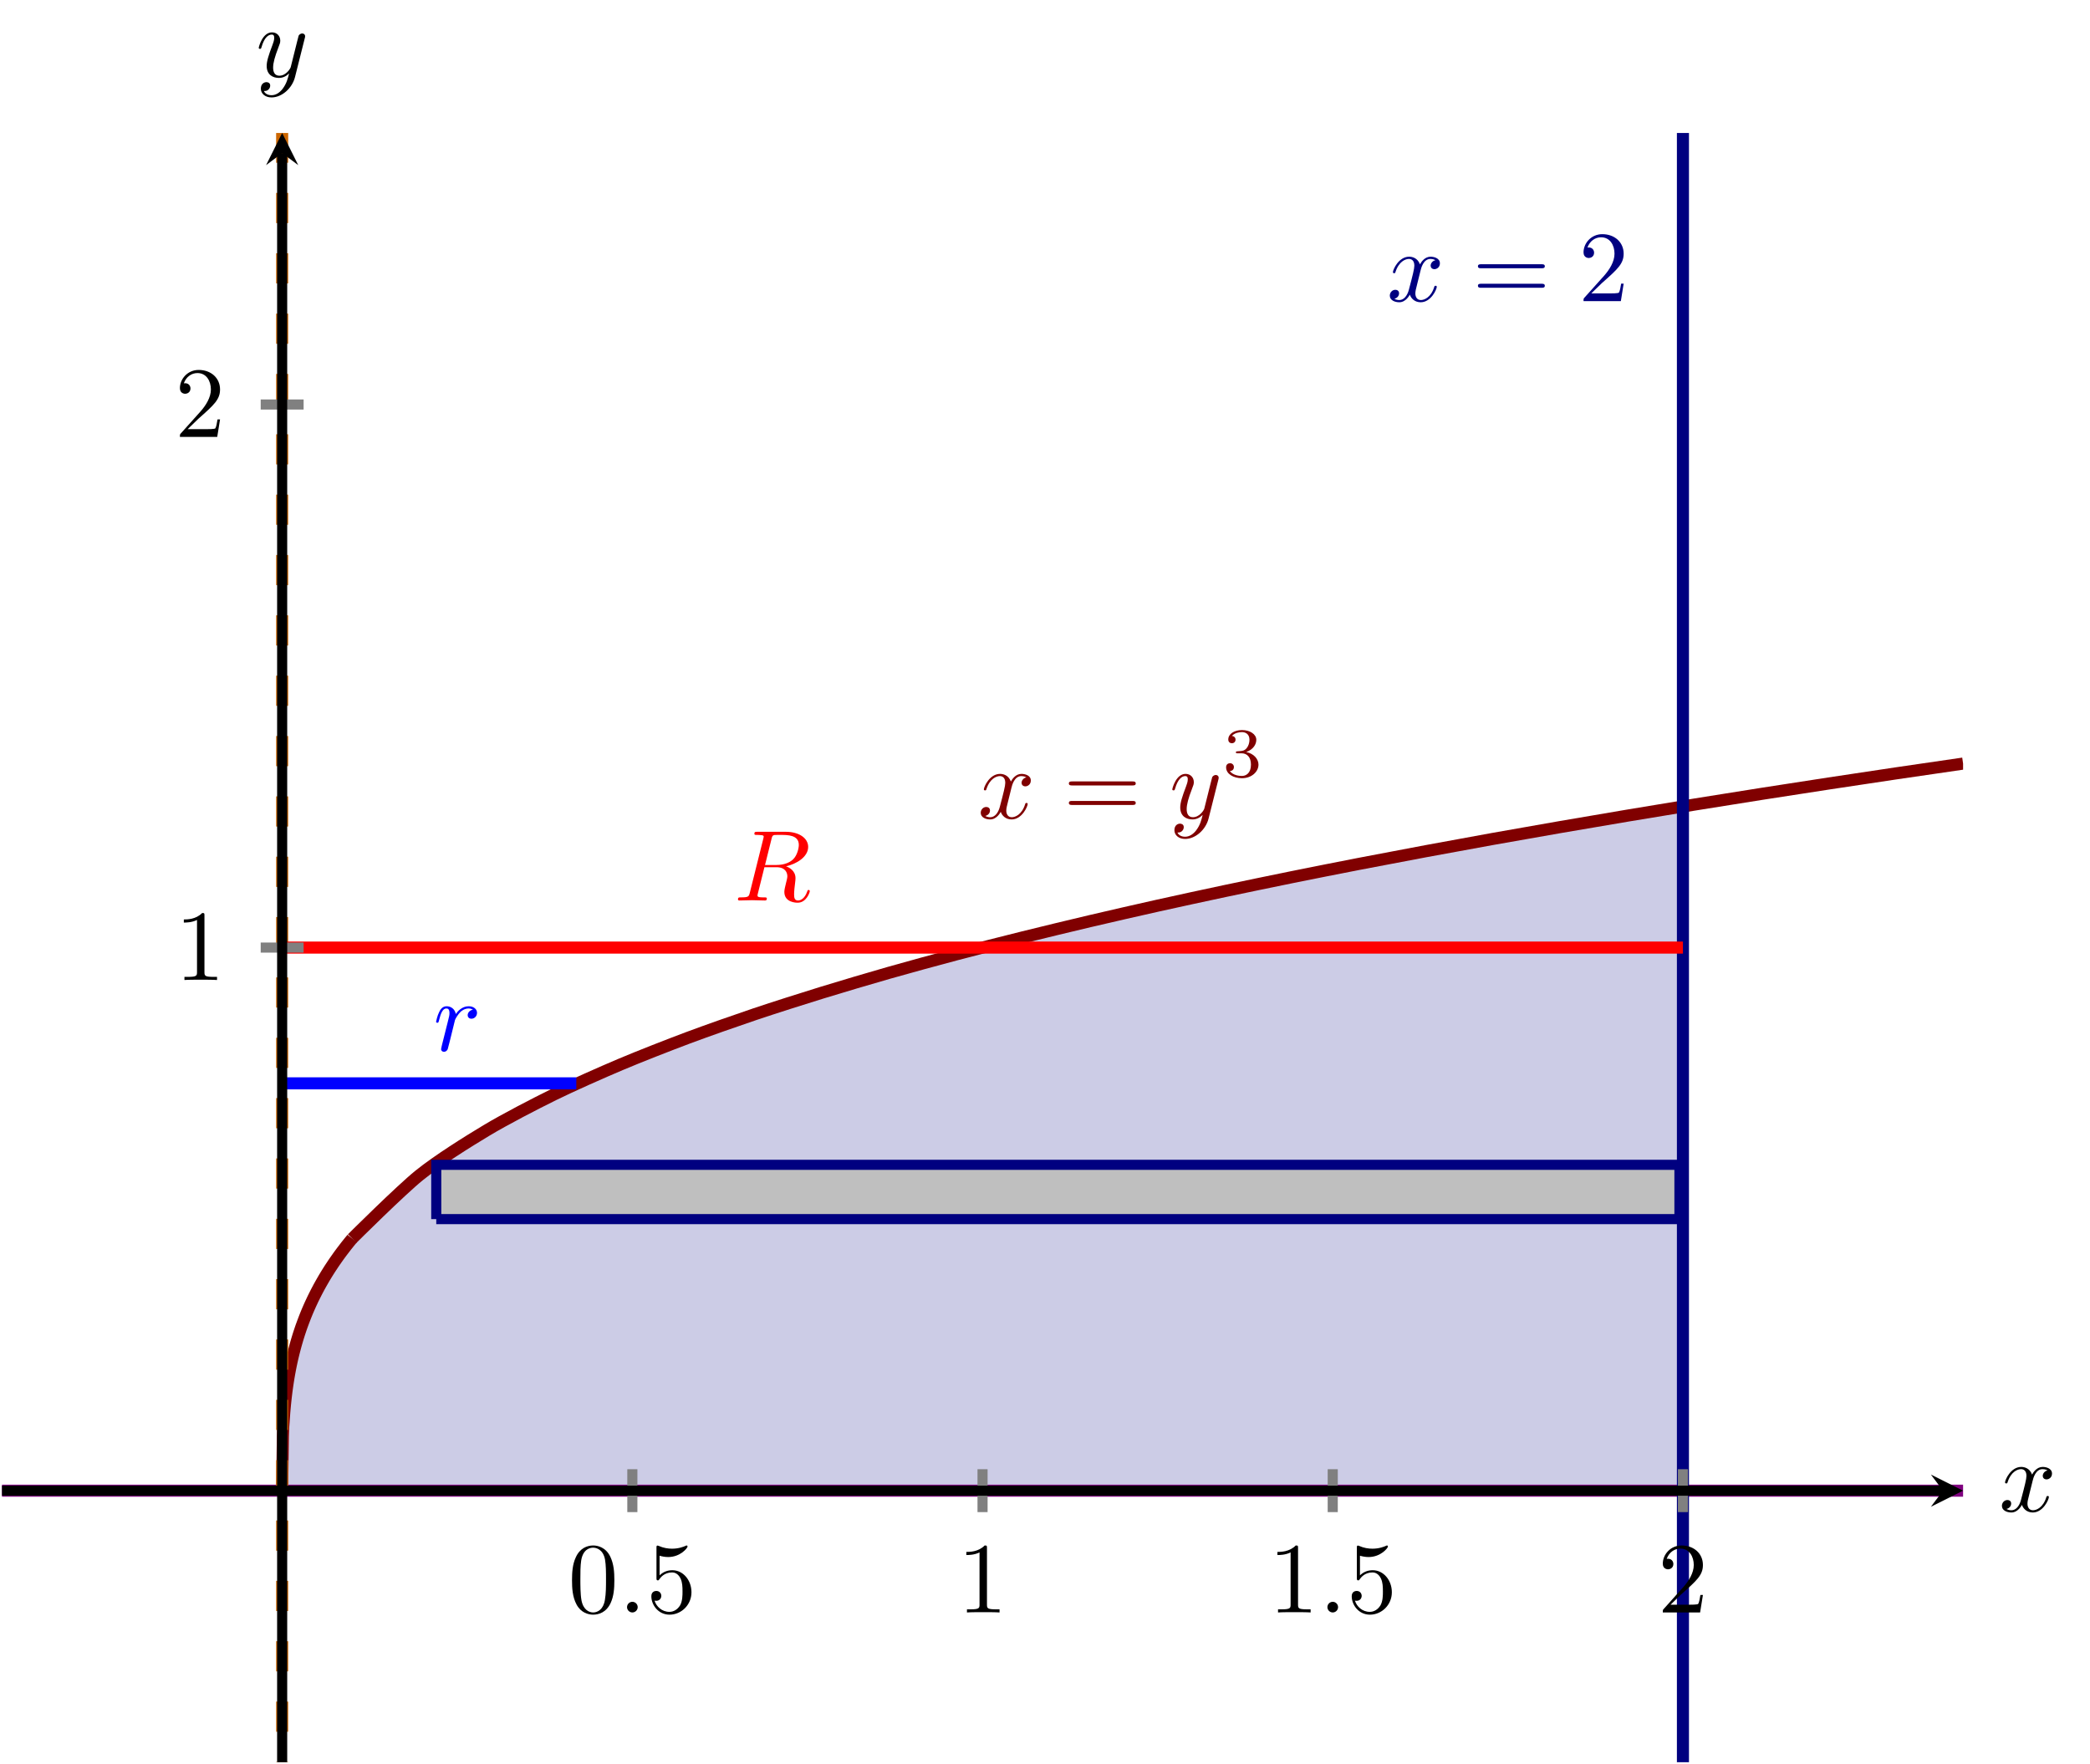 <?xml version="1.0" encoding="UTF-8" standalone="no"?>
<!DOCTYPE svg PUBLIC "-//W3C//DTD SVG 1.1//EN" "http://www.w3.org/Graphics/SVG/1.1/DTD/svg11.dtd">
<svg xmlns="http://www.w3.org/2000/svg" xmlns:xlink="http://www.w3.org/1999/xlink" version="1.1" width="207.045pt" height="174.767pt" viewBox="0 0 207.045 174.767">
<clipPath id="cp0">
<path transform="matrix(1,0,0,-1,.199,174.568)" d="M 0 0 L 194.273 0 L 194.273 161.397 L 0 161.397 Z "/>
</clipPath>
<g clip-path="url(#cp0)">
<path transform="matrix(1,0,0,-1,.199,174.568)" d="M 27.753 26.899 L 28.451 38.512 L 29.148 41.531 L 29.845 43.645 L 30.543 45.33 L 31.24 46.756 L 31.937 47.998 L 32.635 49.112 L 33.332 50.124 L 34.029 51.055 L 34.727 51.916 L 35.424 52.723 L 36.121 53.482 L 36.818 54.203 L 37.516 54.887 L 38.213 55.538 L 38.91 56.162 L 39.608 56.759 L 40.305 57.33 L 41.002 57.884 L 41.7 58.422 L 42.397 58.933 L 43.094 59.439 L 43.792 59.924 L 44.489 60.397 L 45.186 60.855 L 45.884 61.301 L 46.581 61.737 L 47.278 62.162 L 47.975 62.576 L 48.673 62.98 L 49.37 63.378 L 50.067 63.766 L 50.765 64.148 L 51.462 64.519 L 52.159 64.885 L 52.857 65.24 L 53.554 65.595 L 54.251 65.939 L 54.949 66.278 L 55.646 66.612 L 56.343 66.941 L 57.041 67.263 L 57.738 67.581 L 58.435 67.893 L 59.133 68.205 L 59.83 68.506 L 60.527 68.808 L 61.224 69.104 L 61.922 69.395 L 62.619 69.679 L 63.316 69.965 L 64.014 70.239 L 64.711 70.519 L 65.408 70.789 L 66.106 71.062 L 66.803 71.326 L 67.5 71.59 L 68.198 71.848 L 68.895 72.107 L 69.592 72.359 L 70.29 72.612 L 70.987 72.86 L 71.684 73.107 L 72.382 73.349 L 73.079 73.586 L 73.776 73.828 L 74.473 74.065 L 75.171 74.297 L 75.868 74.528 L 76.565 74.754 L 77.263 74.985 L 77.96 75.205 L 78.657 75.432 L 79.355 75.647 L 80.052 75.868 L 80.749 76.083 L 81.447 76.298 L 82.144 76.508 L 82.841 76.724 L 83.539 76.933 L 84.236 77.143 L 84.933 77.347 L 85.631 77.553 L 86.328 77.757 L 87.025 77.956 L 87.722 78.155 L 88.42 78.354 L 89.117 78.547 L 89.814 78.747 L 90.512 78.941 L 91.209 79.129 L 91.906 79.323 L 92.604 79.512 L 93.301 79.699 L 93.998 79.888 L 94.696 80.07 L 95.393 80.253 L 96.09 80.436 L 96.788 80.62 L 97.485 80.788 L 98.182 80.967 L 98.88 81.144 L 99.577 81.321 L 100.274 81.497 L 100.971 81.671 L 101.669 81.844 L 102.366 82.016 L 103.063 82.187 L 103.761 82.358 L 104.458 82.526 L 105.155 82.695 L 105.853 82.861 L 106.55 83.027 L 107.247 83.192 L 107.944 83.357 L 108.642 83.52 L 109.339 83.683 L 110.036 83.842 L 110.734 84.004 L 111.431 84.163 L 112.128 84.322 L 112.826 84.48 L 113.523 84.636 L 114.22 84.793 L 114.918 84.948 L 115.615 85.102 L 116.312 85.255 L 117.009 85.408 L 117.707 85.562 L 118.404 85.712 L 119.101 85.863 L 119.799 86.012 L 120.496 86.16 L 121.193 86.31 L 121.891 86.455 L 122.588 86.603 L 123.285 86.749 L 123.983 86.894 L 124.68 87.038 L 125.377 87.183 L 126.074 87.325 L 126.772 87.468 L 127.469 87.609 L 128.166 87.751 L 128.864 87.891 L 129.561 88.031 L 130.258 88.17 L 130.956 88.308 L 131.653 88.446 L 132.35 88.584 L 133.048 88.72 L 133.745 88.856 L 134.442 88.993 L 135.139 89.128 L 135.837 89.261 L 136.534 89.397 L 137.231 89.528 L 137.929 89.661 L 138.626 89.794 L 139.323 89.926 L 140.021 90.055 L 140.718 90.188 L 141.415 90.316 L 142.112 90.445 L 142.81 90.577 L 143.507 90.703 L 144.204 90.832 L 144.902 90.957 L 145.599 91.085 L 146.296 91.212 L 146.994 91.337 L 147.691 91.463 L 148.388 91.588 L 149.086 91.711 L 149.783 91.836 L 150.48 91.958 L 151.177 92.081 L 151.875 92.204 L 152.572 92.328 L 153.269 92.448 L 153.967 92.571 L 154.664 92.688 L 155.361 92.81 L 156.059 92.931 L 156.756 93.051 L 157.453 93.167 L 158.151 93.288 L 158.848 93.406 L 159.545 93.52 L 160.242 93.64 L 160.94 93.755 L 161.637 93.872 L 162.334 93.986 L 163.032 94.105 L 163.729 94.219 L 164.426 94.333 L 165.124 94.448 L 165.821 94.563 L 166.518 94.674 L 166.519 26.899 L 160.738 26.899 L 154.956 26.899 L 149.174 26.899 L 143.392 26.899 L 137.61 26.899 L 131.828 26.899 L 126.046 26.899 L 120.264 26.899 L 114.482 26.899 L 108.7 26.899 L 102.918 26.899 L 97.136 26.899 L 91.354 26.899 L 85.573 26.899 L 79.791 26.899 L 74.009 26.899 L 68.227 26.899 L 62.445 26.899 L 56.663 26.899 L 50.881 26.899 L 45.099 26.899 L 39.317 26.899 L 33.535 26.899 L 27.753 26.899 Z " fill="#cccce6"/>
</g>
<clipPath id="cp1">
<path transform="matrix(1,0,0,-1,.199,174.568)" d="M 0 0 L 194.273 0 L 194.273 161.397 L 0 161.397 Z "/>
</clipPath>
<g clip-path="url(#cp1)">
<path transform="matrix(1,0,0,-1,.199,174.568)" stroke-width="1.196" stroke-linecap="butt" stroke-miterlimit="10" stroke-linejoin="miter" fill="none" stroke="#800000" d="M 27.753 26.899 C 27.753 26.899 27.804 31.352 27.823 32.296 C 27.843 33.24 27.874 33.369 27.893 33.701 C 27.913 34.032 27.944 34.441 27.964 34.686 C 27.983 34.931 28.014 35.266 28.034 35.466 C 28.053 35.666 28.084 35.956 28.104 36.128 C 28.123 36.301 28.154 36.557 28.174 36.709 C 28.193 36.861 28.224 37.089 28.244 37.226 C 28.263 37.362 28.294 37.568 28.314 37.694 C 28.333 37.819 28.365 38.014 28.384 38.129 C 28.403 38.245 28.435 38.42 28.454 38.528 C 28.474 38.635 28.505 38.803 28.524 38.904 C 28.544 39.006 28.575 39.164 28.594 39.26 C 28.614 39.355 28.645 39.503 28.664 39.593 C 28.684 39.684 28.715 39.825 28.734 39.911 C 28.754 39.997 28.785 40.13 28.804 40.212 C 28.824 40.294 28.855 40.424 28.875 40.502 C 28.894 40.581 28.925 40.701 28.945 40.777 C 28.964 40.852 28.995 40.973 29.015 41.046 C 29.034 41.119 29.065 41.234 29.085 41.305 C 29.104 41.375 29.135 41.484 29.155 41.552 C 29.174 41.619 29.206 41.728 29.225 41.794 C 29.244 41.86 29.276 41.962 29.295 42.026 C 29.314 42.089 29.346 42.189 29.365 42.251 C 29.385 42.313 29.416 42.412 29.435 42.472 C 29.455 42.532 29.486 42.624 29.505 42.682 C 29.525 42.741 29.556 42.834 29.575 42.892 C 29.595 42.949 29.626 43.041 29.645 43.097 C 29.665 43.152 29.696 43.237 29.715 43.29 C 29.735 43.344 29.766 43.431 29.786 43.484 C 29.805 43.537 29.836 43.621 29.856 43.672 C 29.875 43.724 29.906 43.804 29.926 43.855 C 29.945 43.906 29.976 43.988 29.996 44.038 C 30.015 44.088 30.046 44.167 30.066 44.216 C 30.085 44.264 30.116 44.34 30.136 44.388 C 30.155 44.436 30.187 44.513 30.206 44.561 C 30.225 44.608 30.257 44.682 30.276 44.727 C 30.296 44.773 30.327 44.843 30.346 44.888 C 30.366 44.933 30.397 45.006 30.416 45.05 C 30.436 45.094 30.467 45.162 30.486 45.206 C 30.506 45.249 30.537 45.319 30.556 45.362 C 30.576 45.404 30.607 45.471 30.626 45.513 C 30.646 45.555 30.677 45.621 30.697 45.663 C 30.716 45.705 30.747 45.773 30.767 45.814 C 30.786 45.855 30.817 45.92 30.837 45.959 C 30.856 45.999 30.887 46.059 30.907 46.099 C 30.926 46.138 30.957 46.205 30.977 46.244 C 30.996 46.283 31.027 46.341 31.047 46.379 C 31.066 46.417 31.098 46.481 31.117 46.519 C 31.136 46.557 31.168 46.617 31.187 46.654 C 31.207 46.691 31.238 46.751 31.257 46.787 C 31.277 46.824 31.308 46.881 31.327 46.917 C 31.347 46.954 31.378 47.016 31.397 47.052 C 31.417 47.088 31.448 47.14 31.467 47.175 C 31.487 47.21 31.518 47.27 31.537 47.305 C 31.557 47.34 31.588 47.394 31.608 47.429 C 31.627 47.463 31.658 47.518 31.678 47.552 C 31.697 47.586 31.728 47.642 31.748 47.675 C 31.767 47.709 31.798 47.76 31.818 47.794 C 31.837 47.828 31.868 47.885 31.888 47.918 C 31.907 47.952 31.939 48.004 31.958 48.036 C 31.977 48.068 32.009 48.117 32.028 48.149 C 32.047 48.182 32.079 48.236 32.098 48.268 C 32.118 48.3 32.149 48.349 32.168 48.381 C 32.188 48.412 32.219 48.463 32.238 48.494 C 32.258 48.526 32.289 48.576 32.308 48.607 C 32.328 48.637 32.359 48.684 32.378 48.714 C 32.398 48.745 32.429 48.797 32.448 48.828 C 32.468 48.858 32.499 48.905 32.519 48.935 C 32.538 48.965 32.569 49.013 32.589 49.043 C 32.608 49.072 32.639 49.116 32.659 49.145 C 32.678 49.174 32.709 49.223 32.729 49.253 C 32.748 49.283 32.779 49.331 32.799 49.36 C 32.818 49.389 32.85 49.434 32.869 49.462 C 32.888 49.49 32.92 49.537 32.939 49.565 C 32.958 49.593 32.99 49.639 33.009 49.667 C 33.029 49.694 33.06 49.736 33.079 49.763 C 33.099 49.791 33.13 49.838 33.149 49.866 C 33.169 49.894 33.2 49.935 33.219 49.963 C 33.239 49.991 33.27 50.038 33.289 50.065 C 33.309 50.093 33.34 50.135 33.359 50.162 C 33.379 50.189 33.41 50.232 33.43 50.259 C 33.449 50.286 33.48 50.33 33.5 50.356 C 33.519 50.382 33.55 50.421 33.57 50.447 C 33.589 50.473 33.62 50.518 33.64 50.544 C 33.659 50.57 33.69 50.61 33.71 50.636 C 33.729 50.661 33.761 50.702 33.78 50.727 C 33.799 50.752 33.831 50.793 33.85 50.818 C 33.869 50.844 33.901 50.884 33.92 50.91 C 33.94 50.935 33.971 50.976 33.99 51.001 C 34.01 51.027 34.041 51.067 34.06 51.093 C 34.08 51.118 34.111 51.16 34.13 51.184 C 34.15 51.209 34.181 51.246 34.2 51.27 C 34.22 51.294 34.251 51.332 34.27 51.356 C 34.29 51.381 34.321 51.423 34.341 51.448 C 34.36 51.472 34.391 51.51 34.411 51.534 C 34.43 51.558 34.461 51.596 34.481 51.62 C 34.5 51.644 34.531 51.683 34.551 51.706 C 34.57 51.729 34.601 51.764 34.621 51.787 C 34.64 51.81 34.691 51.873 34.691 51.873 "/>
<path transform="matrix(1,0,0,-1,.199,174.568)" stroke-width="1.196" stroke-linecap="butt" stroke-miterlimit="10" stroke-linejoin="miter" fill="none" stroke="#800000" d="M 34.692 51.873 C 34.692 51.873 39.496 56.656 41.341 58.142 C 43.186 59.628 46.145 61.474 47.99 62.582 C 49.835 63.69 52.794 65.22 54.639 66.128 C 56.484 67.036 59.443 68.345 61.289 69.125 C 63.134 69.905 66.093 71.061 67.938 71.752 C 69.783 72.442 72.742 73.481 74.587 74.103 C 76.432 74.725 79.391 75.664 81.236 76.233 C 83.081 76.802 86.04 77.677 87.885 78.204 C 89.731 78.73 92.689 79.539 94.535 80.027 C 96.38 80.516 99.339 81.265 101.184 81.724 C 103.029 82.182 105.988 82.896 107.833 83.33 C 109.678 83.764 112.637 84.44 114.482 84.852 C 116.327 85.263 119.286 85.904 121.131 86.295 C 122.977 86.686 125.936 87.299 127.781 87.673 C 129.626 88.047 132.585 88.633 134.43 88.99 C 136.275 89.348 139.234 89.908 141.079 90.252 C 142.924 90.596 145.883 91.138 147.728 91.469 C 149.573 91.8 152.532 92.319 154.377 92.638 C 156.223 92.958 159.182 93.461 161.027 93.77 C 162.872 94.079 165.831 94.568 167.676 94.867 C 169.521 95.167 172.48 95.638 174.325 95.927 C 176.17 96.217 179.129 96.673 180.974 96.955 C 182.819 97.236 185.778 97.681 187.624 97.955 C 189.469 98.228 194.273 98.925 194.273 98.925 "/>
<path transform="matrix(1,0,0,-1,.199,174.568)" stroke-width="1.196" stroke-linecap="butt" stroke-miterlimit="10" stroke-linejoin="miter" fill="none" stroke="#800080" d="M -34.692 26.899 C -34.692 26.899 -27.59 26.899 -24.862 26.899 C -22.135 26.899 -17.761 26.899 -15.033 26.899 C -12.306 26.899 -7.931 26.899 -5.204 26.899 C -2.476 26.899 1.898 26.899 4.625 26.899 C 7.353 26.899 11.727 26.899 14.455 26.899 C 17.182 26.899 21.556 26.899 24.284 26.899 C 27.011 26.899 31.386 26.899 34.113 26.899 C 36.841 26.899 41.215 26.899 43.942 26.899 C 46.67 26.899 51.044 26.899 53.772 26.899 C 56.499 26.899 60.873 26.899 63.601 26.899 C 66.328 26.899 70.703 26.899 73.43 26.899 C 76.158 26.899 80.532 26.899 83.259 26.899 C 85.987 26.899 90.361 26.899 93.089 26.899 C 95.816 26.899 100.19 26.899 102.918 26.899 C 105.646 26.899 110.02 26.899 112.747 26.899 C 115.475 26.899 119.849 26.899 122.576 26.899 C 125.304 26.899 129.678 26.899 132.406 26.899 C 135.133 26.899 139.507 26.899 142.235 26.899 C 144.963 26.899 149.337 26.899 152.064 26.899 C 154.792 26.899 159.166 26.899 161.894 26.899 C 164.621 26.899 168.995 26.899 171.723 26.899 C 174.45 26.899 178.824 26.899 181.552 26.899 C 184.28 26.899 188.654 26.899 191.381 26.899 C 194.109 26.899 201.211 26.899 201.211 26.899 "/>
<path transform="matrix(1,0,0,-1,.199,174.568)" stroke-width="1.196" stroke-linecap="butt" stroke-miterlimit="10" stroke-linejoin="miter" fill="none" stroke="#000080" d="M 166.52 -511.089 L 166.52 564.888 "/>
<path transform="matrix(1,0,0,-1,.199,174.568)" stroke-width="1.196" stroke-linecap="butt" stroke-dasharray="2.989,2.989" stroke-miterlimit="10" stroke-linejoin="miter" fill="none" stroke="#cc6600" d="M 27.753 -511.089 L 27.753 564.888 "/>
<symbol id="font_2_4">
<path d="M .305 .313 C .311 .339 .334 .431 .404 .431 C .409 .431 .433 .431 .454 .418 C .426 .413 .406 .388 .406 .364 C .406 .348 .417 .329 .444 .329 C .466 .329 .498 .347 .498 .387 C .498 .439 .439 .453 .405 .453 C .347 .453 .312 .4 .3 .377 C .275 .443 .221 .453 .192 .453 C .088 .453 .031 .324 .031 .299 C .031 .289 .041 .289 .043 .289 C .051 .289 .054 .291 .056 .3 C .09 .406 .156 .431 .19 .431 C .209 .431 .244 .422 .244 .364 C .244 .333 .227 .266 .19 .126 C .174 .064 .139 .022 .095 .022 C .089 .022 .066 .022 .045 .035 C .07 .04 .092 .061 .092 .089 C .092 .116 .07 .124 .055 .124 C .025 .124 0 .098 0 .066 C 0 .02 .05 0 .094 0 C .16 0 .196 .07 .199 .076 C .211 .039 .247 0 .307 0 C .41 0 .467 .129 .467 .154 C .467 .164 .458 .164 .455 .164 C .446 .164 .444 .16 .442 .153 C .409 .046 .341 .022 .309 .022 C .27 .022 .254 .054 .254 .088 C .254 .11 .26 .132 .271 .176 L .305 .313 Z "/>
</symbol>
<use xlink:href="#font_2_4" transform="matrix(9.963,0,0,-9.963,137.681,29.943)" fill="#000080"/>
<symbol id="font_3_5">
<path d="M .631 .194 C .646 .194 .665 .194 .665 .214 C .665 .234 .646 .234 .632 .234 L .033 .234 C .019 .234 0 .234 0 .214 C 0 .194 .019 .194 .034 .194 L .631 .194 M .632 0 C .646 0 .665 0 .665 .02 C .665 .04 .646 .04 .631 .04 L .034 .04 C .019 .04 0 .04 0 .02 C 0 0 .019 0 .033 0 L .632 0 Z "/>
</symbol>
<symbol id="font_3_3">
<path d="M .077 .077 L .183 .18 C .339 .318 .399 .372 .399 .472 C .399 .586 .309 .666 .187 .666 C .074 .666 0 .574 0 .485 C 0 .429 .05 .429 .053 .429 C .07 .429 .105 .441 .105 .482 C .105 .508 .087 .534 .052 .534 C .044 .534 .042 .534 .039 .533 C .062 .598 .116 .635 .174 .635 C .265 .635 .308 .554 .308 .472 C .308 .392 .258 .313 .203 .251 L .011 .037 C 0 .026 0 .024 0 0 L .371 0 L .399 .174 L .374 .174 C .369 .144 .362 .1 .352 .085 C .345 .077 .279 .077 .257 .077 L .077 .077 Z "/>
</symbol>
<use xlink:href="#font_3_5" transform="matrix(9.963,0,0,-9.963,146.411,28.508)" fill="#000080"/>
<use xlink:href="#font_3_3" transform="matrix(9.963,0,0,-9.963,156.872,29.833)" fill="#000080"/>
<use xlink:href="#font_2_4" transform="matrix(9.963,0,0,-9.963,97.156,81.176)" fill="#800000"/>
<use xlink:href="#font_3_5" transform="matrix(9.963,0,0,-9.963,105.886,79.741)" fill="#800000"/>
<symbol id="font_2_5">
<path d="M .457 .586 C .461 .6 .461 .602 .461 .609 C .461 .627 .447 .636 .432 .636 C .422 .636 .406 .63 .397 .615 C .395 .61 .387 .579 .383 .561 C .376 .535 .369 .508 .363 .481 L .318 .301 C .314 .286 .271 .216 .205 .216 C .154 .216 .143 .26 .143 .297 C .143 .343 .16 .405 .194 .493 C .21 .534 .214 .545 .214 .565 C .214 .61 .182 .647 .132 .647 C .037 .647 0 .502 0 .493 C 0 .483 .01 .483 .012 .483 C .022 .483 .023 .485 .028 .501 C .055 .595 .095 .625 .129 .625 C .137 .625 .154 .625 .154 .593 C .154 .568 .144 .542 .137 .523 C .097 .417 .079 .36 .079 .313 C .079 .224 .142 .194 .201 .194 C .24 .194 .274 .211 .302 .239 C .289 .187 .277 .138 .237 .085 C .211 .051 .173 .022 .127 .022 C .113 .022 .068 .025 .051 .064 C .067 .064 .08 .064 .094 .076 C .104 .085 .114 .098 .114 .117 C .114 .148 .087 .152 .077 .152 C .054 .152 .021 .136 .021 .087 C .021 .037 .065 0 .127 0 C .23 0 .333 .091 .361 .204 L .457 .586 Z "/>
</symbol>
<use xlink:href="#font_2_5" transform="matrix(9.963,0,0,-9.963,116.133,83.108)" fill="#800000"/>
<symbol id="font_4_1">
<path d="M .219 .354 C .297 .354 .353 .3 .353 .193 C .353 .069 .281 .032 .223 .032 C .183 .032 .095 .043 .053 .102 C .1 .104 .111 .137 .111 .158 C .111 .19 .087 .213 .056 .213 C .028 .213 0 .196 0 .155 C 0 .061 .104 0 .225 0 C .364 0 .46 .093 .46 .193 C .46 .271 .396 .349 .286 .372 C .391 .41 .429 .485 .429 .546 C .429 .625 .338 .684 .227 .684 C .116 .684 .031 .63 .031 .55 C .031 .516 .053 .497 .083 .497 C .114 .497 .134 .52 .134 .548 C .134 .577 .114 .598 .083 .6 C .118 .644 .187 .655 .224 .655 C .269 .655 .332 .633 .332 .546 C .332 .504 .318 .458 .292 .427 C .259 .389 .231 .387 .181 .384 C .156 .382 .154 .382 .149 .381 C .147 .381 .139 .379 .139 .368 C .139 .354 .148 .354 .165 .354 L .219 .354 Z "/>
</symbol>
<use xlink:href="#font_4_1" transform="matrix(6.974,0,0,-6.974,121.463,77.092)" fill="#800000"/>
<path transform="matrix(1,0,0,-1,.199,174.568)" d="M 43.018 53.799 L 166.173 53.799 L 166.173 59.179 L 43.018 59.179 L 43.018 53.799 " fill="#bfbfbf"/>
<path transform="matrix(1,0,0,-1,.199,174.568)" stroke-width="1" stroke-linecap="butt" stroke-miterlimit="10" stroke-linejoin="miter" fill="none" stroke="#000080" d="M 43.018 53.799 L 166.173 53.799 L 166.173 59.179 L 43.018 59.179 L 43.018 53.799 "/>
<path transform="matrix(1,0,0,-1,.199,174.568)" stroke-width="1.196" stroke-linecap="butt" stroke-miterlimit="10" stroke-linejoin="miter" fill="none" stroke="#ff0000" d="M 27.753 80.698 L 166.52 80.698 "/>
<symbol id="font_2_2">
<path d="M .334 .636 C .34 .66 .343 .67 .362 .673 C .371 .674 .403 .674 .423 .674 C .494 .674 .605 .674 .605 .575 C .605 .541 .589 .472 .55 .433 C .524 .407 .471 .375 .381 .375 L .269 .375 L .334 .636 M .478 .362 C .579 .384 .698 .454 .698 .555 C .698 .641 .608 .705 .477 .705 L .192 .705 C .172 .705 .163 .705 .163 .685 C .163 .674 .172 .674 .191 .674 C .193 .674 .212 .674 .229 .672 C .247 .67 .256 .669 .256 .656 C .256 .652 .255 .649 .252 .637 L .118 .1 C .108 .061 .106 .053 .027 .053 C .009 .053 0 .053 0 .033 C 0 .022 .012 .022 .014 .022 C .042 .022 .112 .025 .14 .025 C .168 .025 .239 .022 .267 .022 C .275 .022 .287 .022 .287 .042 C .287 .053 .278 .053 .259 .053 C .222 .053 .194 .053 .194 .071 C .194 .077 .196 .082 .197 .088 L .263 .353 L .382 .353 C .473 .353 .491 .297 .491 .262 C .491 .247 .483 .216 .477 .193 C .47 .165 .461 .128 .461 .108 C .461 0 .581 0 .594 0 C .679 0 .714 .101 .714 .115 C .714 .127 .703 .127 .702 .127 C .693 .127 .691 .12 .689 .113 C .664 .039 .621 .022 .598 .022 C .565 .022 .558 .044 .558 .083 C .558 .114 .564 .165 .568 .197 C .57 .211 .572 .23 .572 .244 C .572 .321 .505 .352 .478 .362 Z "/>
</symbol>
<use xlink:href="#font_2_2" transform="matrix(9.963,0,0,-9.963,73.107,89.424)" fill="#ff0000"/>
<path transform="matrix(1,0,0,-1,.199,174.568)" stroke-width="1.196" stroke-linecap="butt" stroke-miterlimit="10" stroke-linejoin="miter" fill="none" stroke="#0000ff" d="M 27.753 67.249 L 56.894 67.249 "/>
<symbol id="font_2_3">
<path d="M .059 .07 C .056 .055 .05 .032 .05 .027 C .05 .009 .064 0 .079 0 C .091 0 .109 .008 .116 .028 C .118 .032 .152 .168 .156 .186 C .164 .219 .182 .289 .188 .316 C .192 .329 .22 .376 .244 .398 C .252 .405 .281 .431 .324 .431 C .35 .431 .365 .419 .366 .419 C .336 .414 .314 .39 .314 .364 C .314 .348 .325 .329 .352 .329 C .379 .329 .407 .352 .407 .388 C .407 .423 .375 .453 .324 .453 C .259 .453 .215 .404 .196 .376 C .188 .421 .152 .453 .105 .453 C .059 .453 .04 .414 .031 .396 C .013 .362 0 .302 0 .299 C 0 .289 .01 .289 .012 .289 C .022 .289 .023 .29 .029 .312 C .046 .383 .066 .431 .102 .431 C .119 .431 .133 .423 .133 .385 C .133 .364 .13 .353 .117 .301 L .059 .07 Z "/>
</symbol>
<use xlink:href="#font_2_3" transform="matrix(9.963,0,0,-9.963,43.201,104.195)" fill="#0000ff"/>
</g>
<symbol id="font_3_1">
<path d="M .421 .342 C .421 .422 .416 .502 .381 .576 C .335 .672 .253 .688 .211 .688 C .151 .688 .078 .662 .037 .569 C .005 .5 0 .422 0 .342 C 0 .267 .004 .177 .045 .101 C .088 .02 .161 0 .21 0 C .264 0 .34 .021 .384 .116 C .416 .185 .421 .263 .421 .342 M .21 .022 C .171 .022 .112 .047 .094 .143 C .083 .203 .083 .295 .083 .354 C .083 .418 .083 .484 .091 .538 C .11 .657 .185 .666 .21 .666 C .243 .666 .309 .648 .328 .549 C .338 .493 .338 .417 .338 .354 C .338 .279 .338 .211 .327 .147 C .312 .052 .255 .022 .21 .022 Z "/>
</symbol>
<use xlink:href="#font_3_1" transform="matrix(9.963,0,0,-9.963,56.667,159.953)"/>
<symbol id="font_2_1">
<path d="M .106 .053 C .106 .082 .082 .106 .053 .106 C .024 .106 0 .082 0 .053 C 0 .024 .024 0 .053 0 C .082 0 .106 .024 .106 .053 Z "/>
</symbol>
<use xlink:href="#font_2_1" transform="matrix(9.963,0,0,-9.963,62.117,159.734)"/>
<symbol id="font_3_4">
<path d="M .399 .223 C .399 .342 .317 .442 .209 .442 C .161 .442 .118 .426 .082 .391 L .082 .586 C .102 .58 .135 .573 .167 .573 C .29 .573 .36 .664 .36 .677 C .36 .683 .357 .688 .35 .688 C .349 .688 .347 .688 .342 .685 C .322 .676 .273 .656 .206 .656 C .166 .656 .12 .663 .073 .684 C .065 .687 .063 .687 .061 .687 C .051 .687 .051 .679 .051 .663 L .051 .367 C .051 .349 .051 .341 .065 .341 C .072 .341 .074 .344 .078 .35 C .089 .366 .126 .42 .207 .42 C .259 .42 .284 .374 .292 .356 C .308 .319 .31 .28 .31 .23 C .31 .195 .31 .135 .286 .093 C .262 .054 .225 .028 .179 .028 C .106 .028 .049 .081 .032 .14 C .035 .139 .038 .138 .049 .138 C .082 .138 .099 .163 .099 .187 C .099 .211 .082 .236 .049 .236 C .035 .236 0 .229 0 .183 C 0 .097 .069 0 .181 0 C .297 0 .399 .096 .399 .223 Z "/>
</symbol>
<use xlink:href="#font_3_4" transform="matrix(9.963,0,0,-9.963,64.525,159.953)"/>
<symbol id="font_3_2">
<path d="M .205 .64 C .205 .664 .205 .666 .182 .666 C .12 .602 .032 .602 0 .602 L 0 .571 C .02 .571 .079 .571 .131 .597 L .131 .079 C .131 .043 .128 .031 .038 .031 L .006 .031 L .006 0 C .041 .003 .128 .003 .168 .003 C .208 .003 .295 .003 .33 0 L .33 .031 L .298 .031 C .208 .031 .205 .042 .205 .079 L .205 .64 Z "/>
</symbol>
<use xlink:href="#font_3_2" transform="matrix(9.963,0,0,-9.963,95.731,159.734)"/>
<use xlink:href="#font_3_2" transform="matrix(9.963,0,0,-9.963,126.548,159.734)"/>
<use xlink:href="#font_2_1" transform="matrix(9.963,0,0,-9.963,131.499,159.734)"/>
<use xlink:href="#font_3_4" transform="matrix(9.963,0,0,-9.963,133.908,159.953)"/>
<use xlink:href="#font_3_3" transform="matrix(9.963,0,0,-9.963,164.724,159.734)"/>
<use xlink:href="#font_3_2" transform="matrix(9.963,0,0,-9.963,18.212,97.081)"/>
<use xlink:href="#font_3_3" transform="matrix(9.963,0,0,-9.963,17.823,43.282)"/>
<use xlink:href="#font_2_4" transform="matrix(9.963,0,0,-9.963,198.319,149.83)"/>
<use xlink:href="#font_2_5" transform="matrix(9.963,0,0,-9.963,25.632,9.652)"/>
<path transform="matrix(1,0,0,-1,.199,174.568)" stroke-width="1" stroke-linecap="butt" stroke-miterlimit="10" stroke-linejoin="miter" fill="none" stroke="#808080" d="M 62.445 24.774 L 62.445 29.025 M 97.137 24.774 L 97.137 29.025 M 131.828 24.774 L 131.828 29.025 M 166.52 24.774 L 166.52 29.025 "/>
<path transform="matrix(1,0,0,-1,.199,174.568)" stroke-width="1" stroke-linecap="butt" stroke-miterlimit="10" stroke-linejoin="miter" fill="none" stroke="#808080" d="M 25.627 80.698 L 29.879 80.698 M 25.627 134.497 L 29.879 134.497 "/>
<path transform="matrix(1,0,0,-1,.199,174.568)" stroke-width="1" stroke-linecap="butt" stroke-miterlimit="10" stroke-linejoin="miter" fill="none" stroke="#000000" d="M 0 26.899 L 192.281 26.899 "/>
<path transform="matrix(1,0,0,-1,192.48,147.669)" d="M 1.993 0 L -1.196 1.594 L 0 0 L -1.196 -1.594 "/>
<path transform="matrix(1,0,0,-1,.199,174.568)" stroke-width="1" stroke-linecap="butt" stroke-miterlimit="10" stroke-linejoin="miter" fill="none" stroke="#000000" d="M 27.753 0 L 27.753 159.404 "/>
<path transform="matrix(0,-1,-1,-0,27.952,15.164)" d="M 1.993 0 L -1.196 1.594 L 0 0 L -1.196 -1.594 "/>
</svg>
